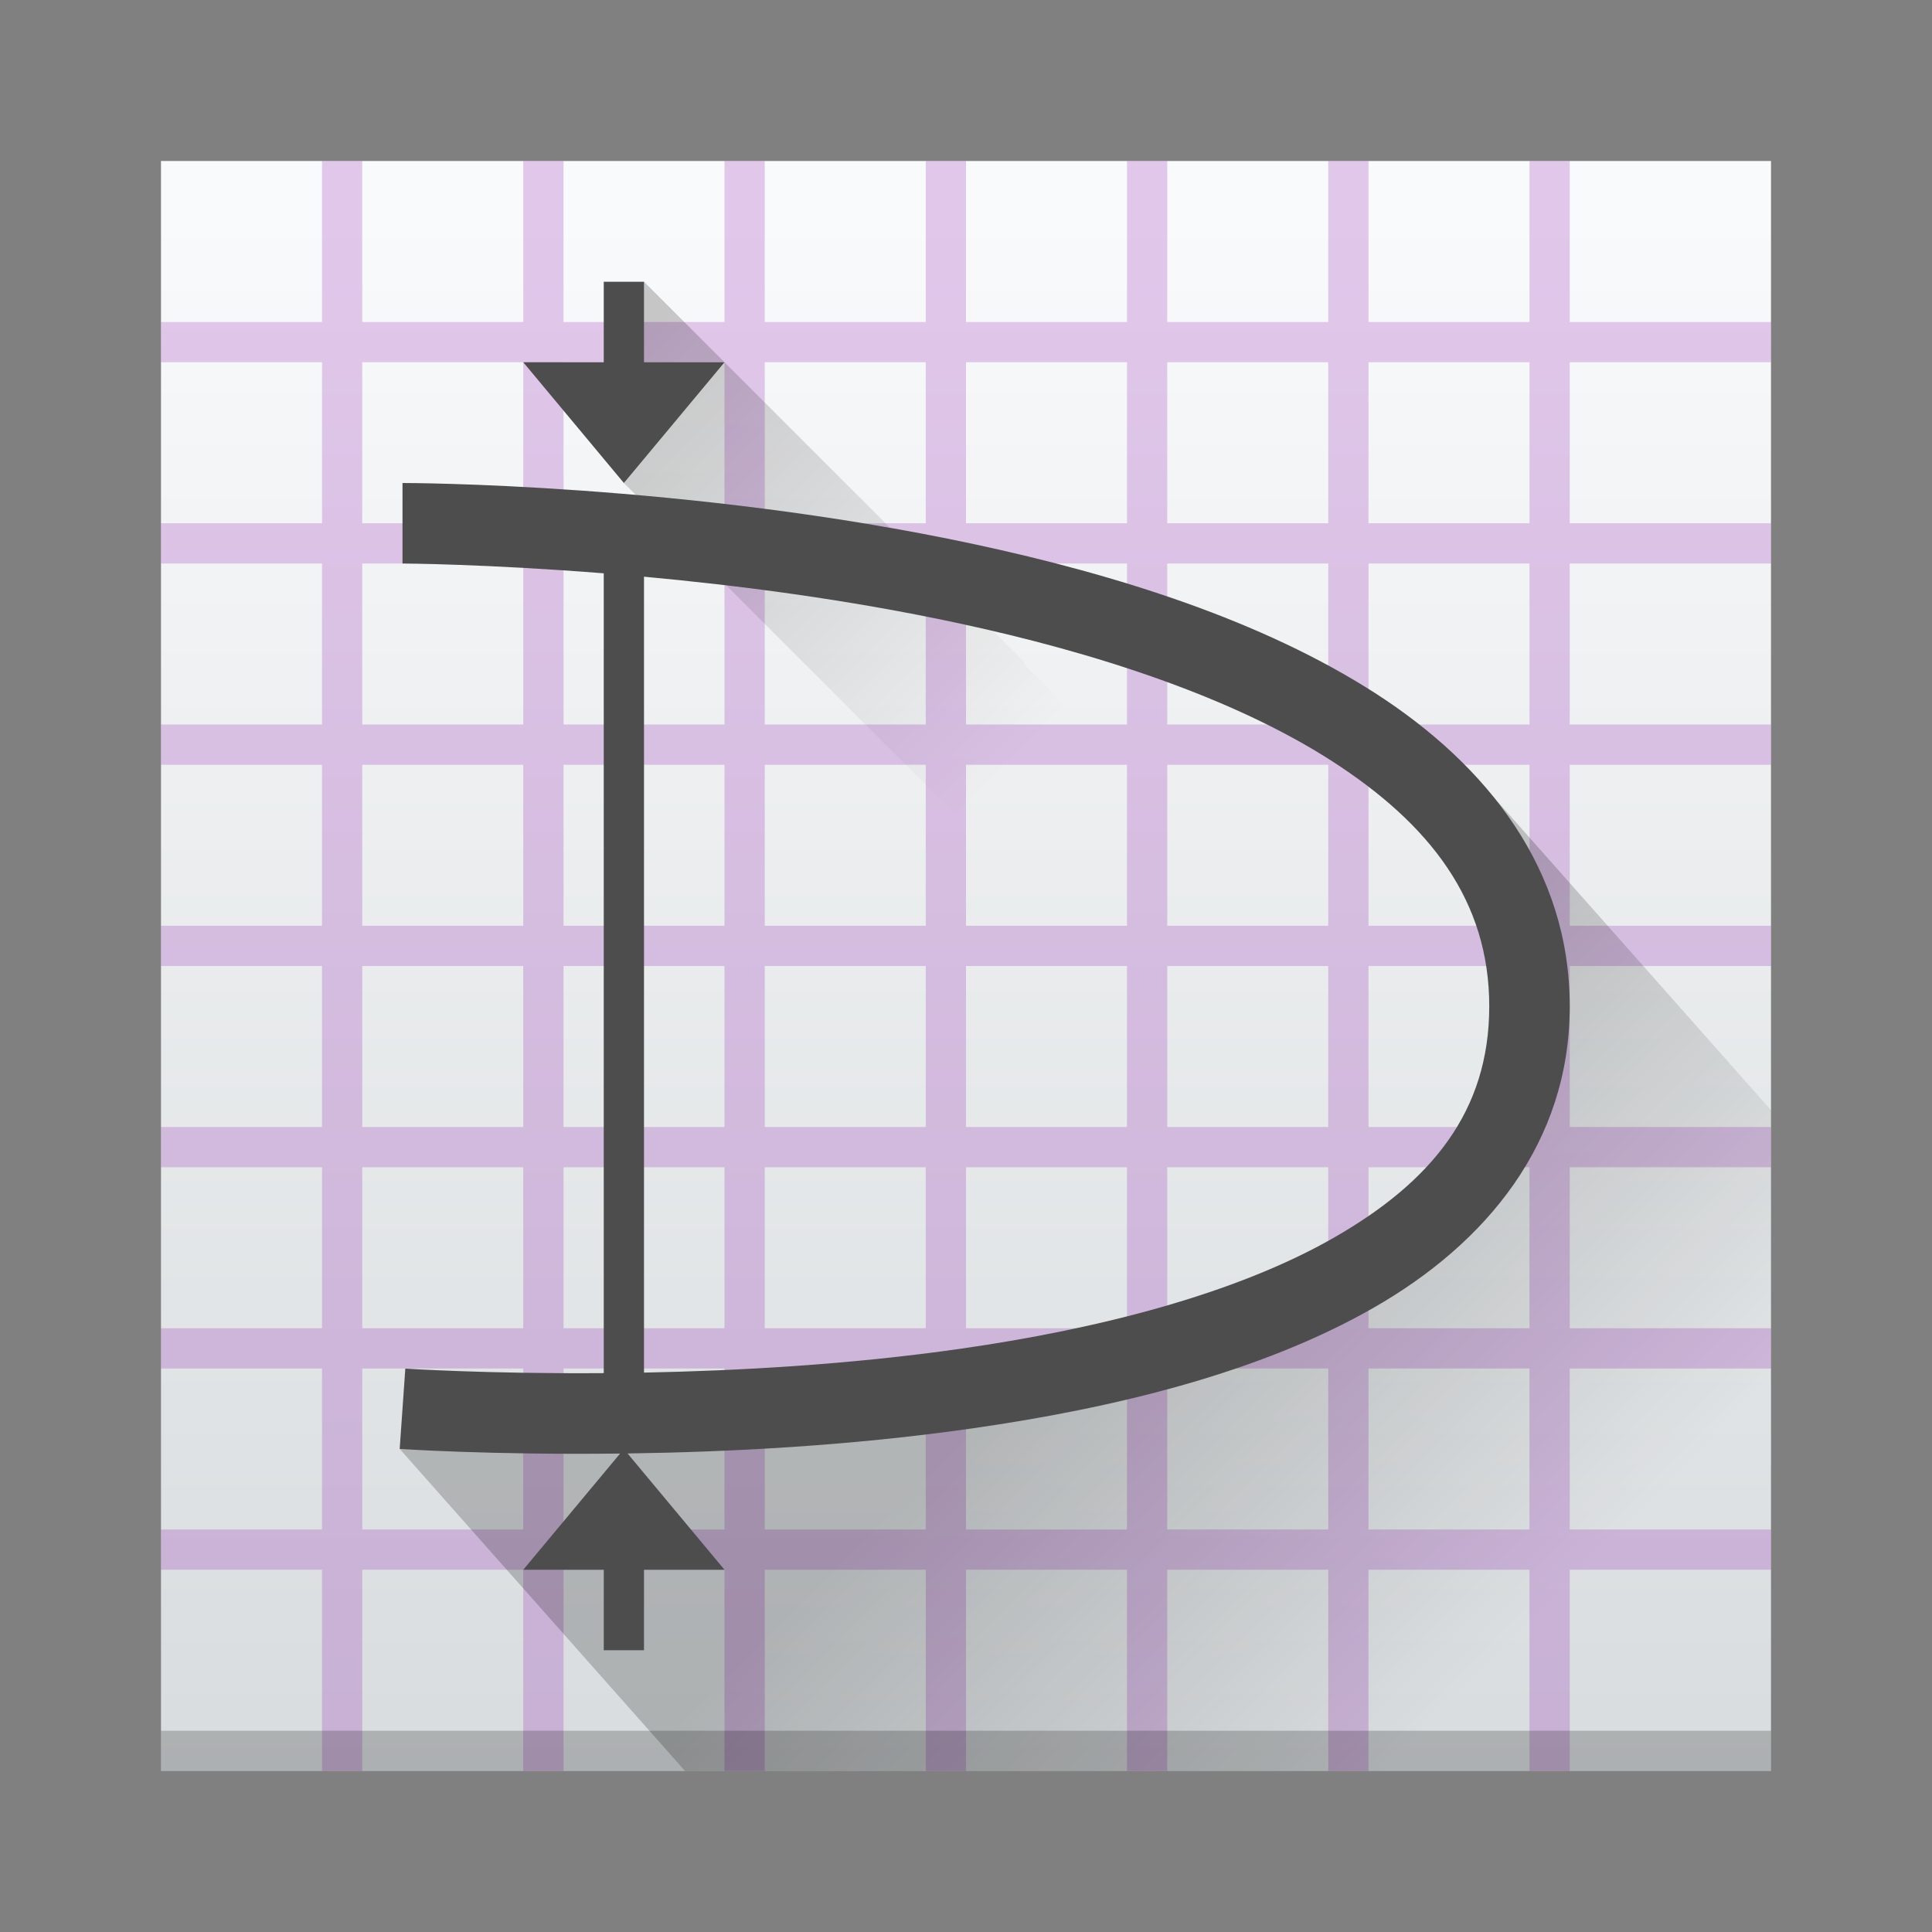 <?xml version="1.0" encoding="UTF-8" standalone="no"?>
<svg
   xmlns:dc="http://purl.org/dc/elements/1.1/"
   xmlns:cc="http://creativecommons.org/ns#"
   xmlns:rdf="http://www.w3.org/1999/02/22-rdf-syntax-ns#"
   xmlns:svg="http://www.w3.org/2000/svg"
   xmlns="http://www.w3.org/2000/svg"
   xmlns:xlink="http://www.w3.org/1999/xlink"
   xmlns:sodipodi="http://sodipodi.sourceforge.net/DTD/sodipodi-0.dtd"
   xmlns:inkscape="http://www.inkscape.org/namespaces/inkscape"
   width="48"
   height="48"
   version="1.1"
   id="svg90"
   sodipodi:docname="dia.svg"
   inkscape:version="0.92.1 r15371">
  <rect width="100%" height="100%" fill="#808080" stroke="none"/>
  <sodipodi:namedview
     pagecolor="#7a7a7a"
     bordercolor="#666666"
     borderopacity="1"
     objecttolerance="10"
     gridtolerance="10"
     guidetolerance="10"
     inkscape:pageopacity="0"
     inkscape:pageshadow="2"
     inkscape:window-width="1600"
     inkscape:window-height="808"
     id="namedview92"
     showgrid="false"
     inkscape:zoom="1"
     inkscape:cx="17.331445"
     inkscape:cy="20.355875"
     inkscape:window-x="0"
     inkscape:window-y="0"
     inkscape:window-maximized="1"
     inkscape:current-layer="svg90">
    <inkscape:grid
       type="xygrid"
       id="grid4585" />
  </sodipodi:namedview>
  <defs
     id="defs24">
    <linearGradient
       inkscape:collect="always"
       id="linearGradient4625">
      <stop
         style="stop-color:#000000;stop-opacity:1;"
         offset="0"
         id="stop4621" />
      <stop
         style="stop-color:#000000;stop-opacity:0;"
         offset="1"
         id="stop4623" />
    </linearGradient>
    <linearGradient
       id="b"
       y1="38"
       y2="8"
       gradientUnits="userSpaceOnUse"
       x2="0"
       gradientTransform="matrix(1,0,0,1.29,0,-5.032)">
      <stop
         stop-color="#d8dcde"
         id="stop7" />
      <stop
         offset="1"
         stop-color="#f9fafb"
         id="stop9" />
    </linearGradient>
    <linearGradient
       inkscape:collect="always"
       xlink:href="#linearGradient4625"
       id="linearGradient4627"
       x1="15.486"
       y1="8.955"
       x2="25.332"
       y2="18.8"
       gradientUnits="userSpaceOnUse" />
    <linearGradient
       inkscape:collect="always"
       xlink:href="#linearGradient4625"
       id="linearGradient4635"
       x1="30.917"
       y1="28.665"
       x2="40.331"
       y2="38.08"
       gradientUnits="userSpaceOnUse" />
  </defs>
  <path
     inkscape:connector-curvature="0"
     style="fill:url(#b);stroke-width:2.272;stroke-linejoin:bevel"
     id="path26"
     d="M 4,4 V 44 H 44 V 4 Z" />
  <path
     style="opacity:0.2;vector-effect:none;fill:#8400aa;fill-opacity:1;stroke:none;stroke-width:2;stroke-linecap:round;stroke-linejoin:round;stroke-miterlimit:4;stroke-dasharray:none;stroke-dashoffset:0;stroke-opacity:1"
     d="M 8 4 L 8 8 L 4 8 L 4 9 L 8 9 L 8 13 L 4 13 L 4 14 L 8 14 L 8 18 L 4 18 L 4 19 L 8 19 L 8 23 L 4 23 L 4 24 L 8 24 L 8 28 L 4 28 L 4 29 L 8 29 L 8 33 L 4 33 L 4 34 L 8 34 L 8 38 L 4 38 L 4 39 L 8 39 L 8 44 L 9 44 L 9 39 L 13 39 L 13 44 L 14 44 L 14 39 L 18 39 L 18 44 L 19 44 L 19 39 L 23 39 L 23 44 L 24 44 L 24 39 L 28 39 L 28 44 L 29 44 L 29 39 L 33 39 L 33 44 L 34 44 L 34 39 L 38 39 L 38 44 L 39 44 L 39 39 L 44 39 L 44 38 L 39 38 L 39 34 L 44 34 L 44 33 L 39 33 L 39 29 L 44 29 L 44 28 L 39 28 L 39 24 L 44 24 L 44 23 L 39 23 L 39 19 L 44 19 L 44 18 L 39 18 L 39 14 L 44 14 L 44 13 L 39 13 L 39 9 L 44 9 L 44 8 L 39 8 L 39 4 L 38 4 L 38 8 L 34 8 L 34 4 L 33 4 L 33 8 L 29 8 L 29 4 L 28 4 L 28 8 L 24 8 L 24 4 L 23 4 L 23 8 L 19 8 L 19 4 L 18 4 L 18 8 L 14 8 L 14 4 L 13 4 L 13 8 L 9 8 L 9 4 L 8 4 z M 9 9 L 13 9 L 13 13 L 9 13 L 9 9 z M 14 9 L 18 9 L 18 13 L 14 13 L 14 9 z M 19 9 L 23 9 L 23 13 L 19 13 L 19 9 z M 24 9 L 28 9 L 28 13 L 24 13 L 24 9 z M 29 9 L 33 9 L 33 13 L 29 13 L 29 9 z M 34 9 L 38 9 L 38 13 L 34 13 L 34 9 z M 9 14 L 13 14 L 13 18 L 9 18 L 9 14 z M 14 14 L 18 14 L 18 18 L 14 18 L 14 14 z M 19 14 L 23 14 L 23 18 L 19 18 L 19 14 z M 24 14 L 28 14 L 28 18 L 24 18 L 24 14 z M 29 14 L 33 14 L 33 18 L 29 18 L 29 14 z M 34 14 L 38 14 L 38 18 L 34 18 L 34 14 z M 9 19 L 13 19 L 13 23 L 9 23 L 9 19 z M 14 19 L 18 19 L 18 23 L 14 23 L 14 19 z M 19 19 L 23 19 L 23 23 L 19 23 L 19 19 z M 24 19 L 28 19 L 28 23 L 24 23 L 24 19 z M 29 19 L 33 19 L 33 23 L 29 23 L 29 19 z M 34 19 L 38 19 L 38 23 L 34 23 L 34 19 z M 9 24 L 13 24 L 13 28 L 9 28 L 9 24 z M 14 24 L 18 24 L 18 28 L 14 28 L 14 24 z M 19 24 L 23 24 L 23 28 L 19 28 L 19 24 z M 24 24 L 28 24 L 28 28 L 24 28 L 24 24 z M 29 24 L 33 24 L 33 28 L 29 28 L 29 24 z M 34 24 L 38 24 L 38 28 L 34 28 L 34 24 z M 9 29 L 13 29 L 13 33 L 9 33 L 9 29 z M 14 29 L 18 29 L 18 33 L 14 33 L 14 29 z M 19 29 L 23 29 L 23 33 L 19 33 L 19 29 z M 24 29 L 28 29 L 28 33 L 24 33 L 24 29 z M 29 29 L 33 29 L 33 33 L 29 33 L 29 29 z M 34 29 L 38 29 L 38 33 L 34 33 L 34 29 z M 9 34 L 13 34 L 13 38 L 9 38 L 9 34 z M 14 34 L 18 34 L 18 38 L 14 38 L 14 34 z M 19 34 L 23 34 L 23 38 L 19 38 L 19 34 z M 24 34 L 28 34 L 28 38 L 24 38 L 24 34 z M 29 34 L 33 34 L 33 38 L 29 38 L 29 34 z M 34 34 L 38 34 L 38 38 L 34 38 L 34 34 z "
     id="rect4637" />
  <path
     style="opacity:0.2;vector-effect:none;fill:url(#linearGradient4627);fill-opacity:1;stroke:none;stroke-width:2.227;stroke-linecap:round;stroke-linejoin:round;stroke-miterlimit:4;stroke-dasharray:none;stroke-dashoffset:0;stroke-opacity:1"
     d="m 16,7 -1.016,3.133 0.545,1.837 L 15.5,12 l 9.459,9.459 2.721,-2.723 -2.25,-2.248 0.029,-0.029 z"
     id="rect4615"
     inkscape:connector-curvature="0"
     sodipodi:nodetypes="ccccccccc" />
  <path
     style="opacity:0.2;vector-effect:none;fill:url(#linearGradient4635);fill-opacity:1;stroke:none;stroke-width:2.072;stroke-linecap:round;stroke-linejoin:round;stroke-miterlimit:4;stroke-dasharray:none;stroke-dashoffset:0;stroke-opacity:1"
     d="M 32.912 17.328 L 37.875 23.41 L 37.34 27.918 L 34.314 31.029 L 26.008 34.016 L 9.93 35.998 L 17.02 44 L 44 44 L 44 27.582 L 36.639 19.273 L 32.912 17.328 z "
     id="rect4609" />
  <path
     style="opacity:1;vector-effect:none;fill:#4d4d4d;fill-opacity:1;stroke:none;stroke-width:2.03;stroke-linecap:round;stroke-linejoin:round;stroke-miterlimit:4;stroke-dasharray:none;stroke-dashoffset:0;stroke-opacity:1"
     d="M 15 7 L 15 9 L 13 9 L 15.5 12 L 18 9 L 16 9 L 16 7 L 15 7 z M 10 12 L 10 14 C 10 14 12.055 14.01 15 14.244 L 15 34.115 C 12.093 34.136 10.07 34.002 10.07 34.002 L 9.93 35.998 C 9.93 35.998 12.192 36.152 15.406 36.113 L 13 39 L 15 39 L 15 41 L 16 41 L 16 39 L 18 39 L 15.592 36.111 C 18.074 36.076 21.084 35.927 24.141 35.49 C 27.71 34.98 31.309 34.101 34.121 32.494 C 36.933 30.887 39 28.389 39 25 C 39 21.611 36.961 19.018 34.166 17.221 C 31.371 15.424 27.776 14.286 24.209 13.521 C 17.075 11.993 10 12 10 12 z M 16 14.328 C 18.317 14.541 21.048 14.891 23.791 15.479 C 27.224 16.214 30.629 17.326 33.084 18.904 C 35.539 20.482 37 22.389 37 25 C 37 27.611 35.567 29.363 33.129 30.756 C 30.691 32.149 27.29 33.02 23.859 33.51 C 21.089 33.906 18.332 34.056 16 34.102 L 16 14.328 z "
     id="rect4589" />
  <path
     style="fill:#000000;stroke-width:2.272;stroke-linejoin:bevel;fill-opacity:1;opacity:0.2"
     d="M 4 43 L 4 44 L 44 44 L 44 43 L 4 43 z "
     id="path4604" />
</svg>
